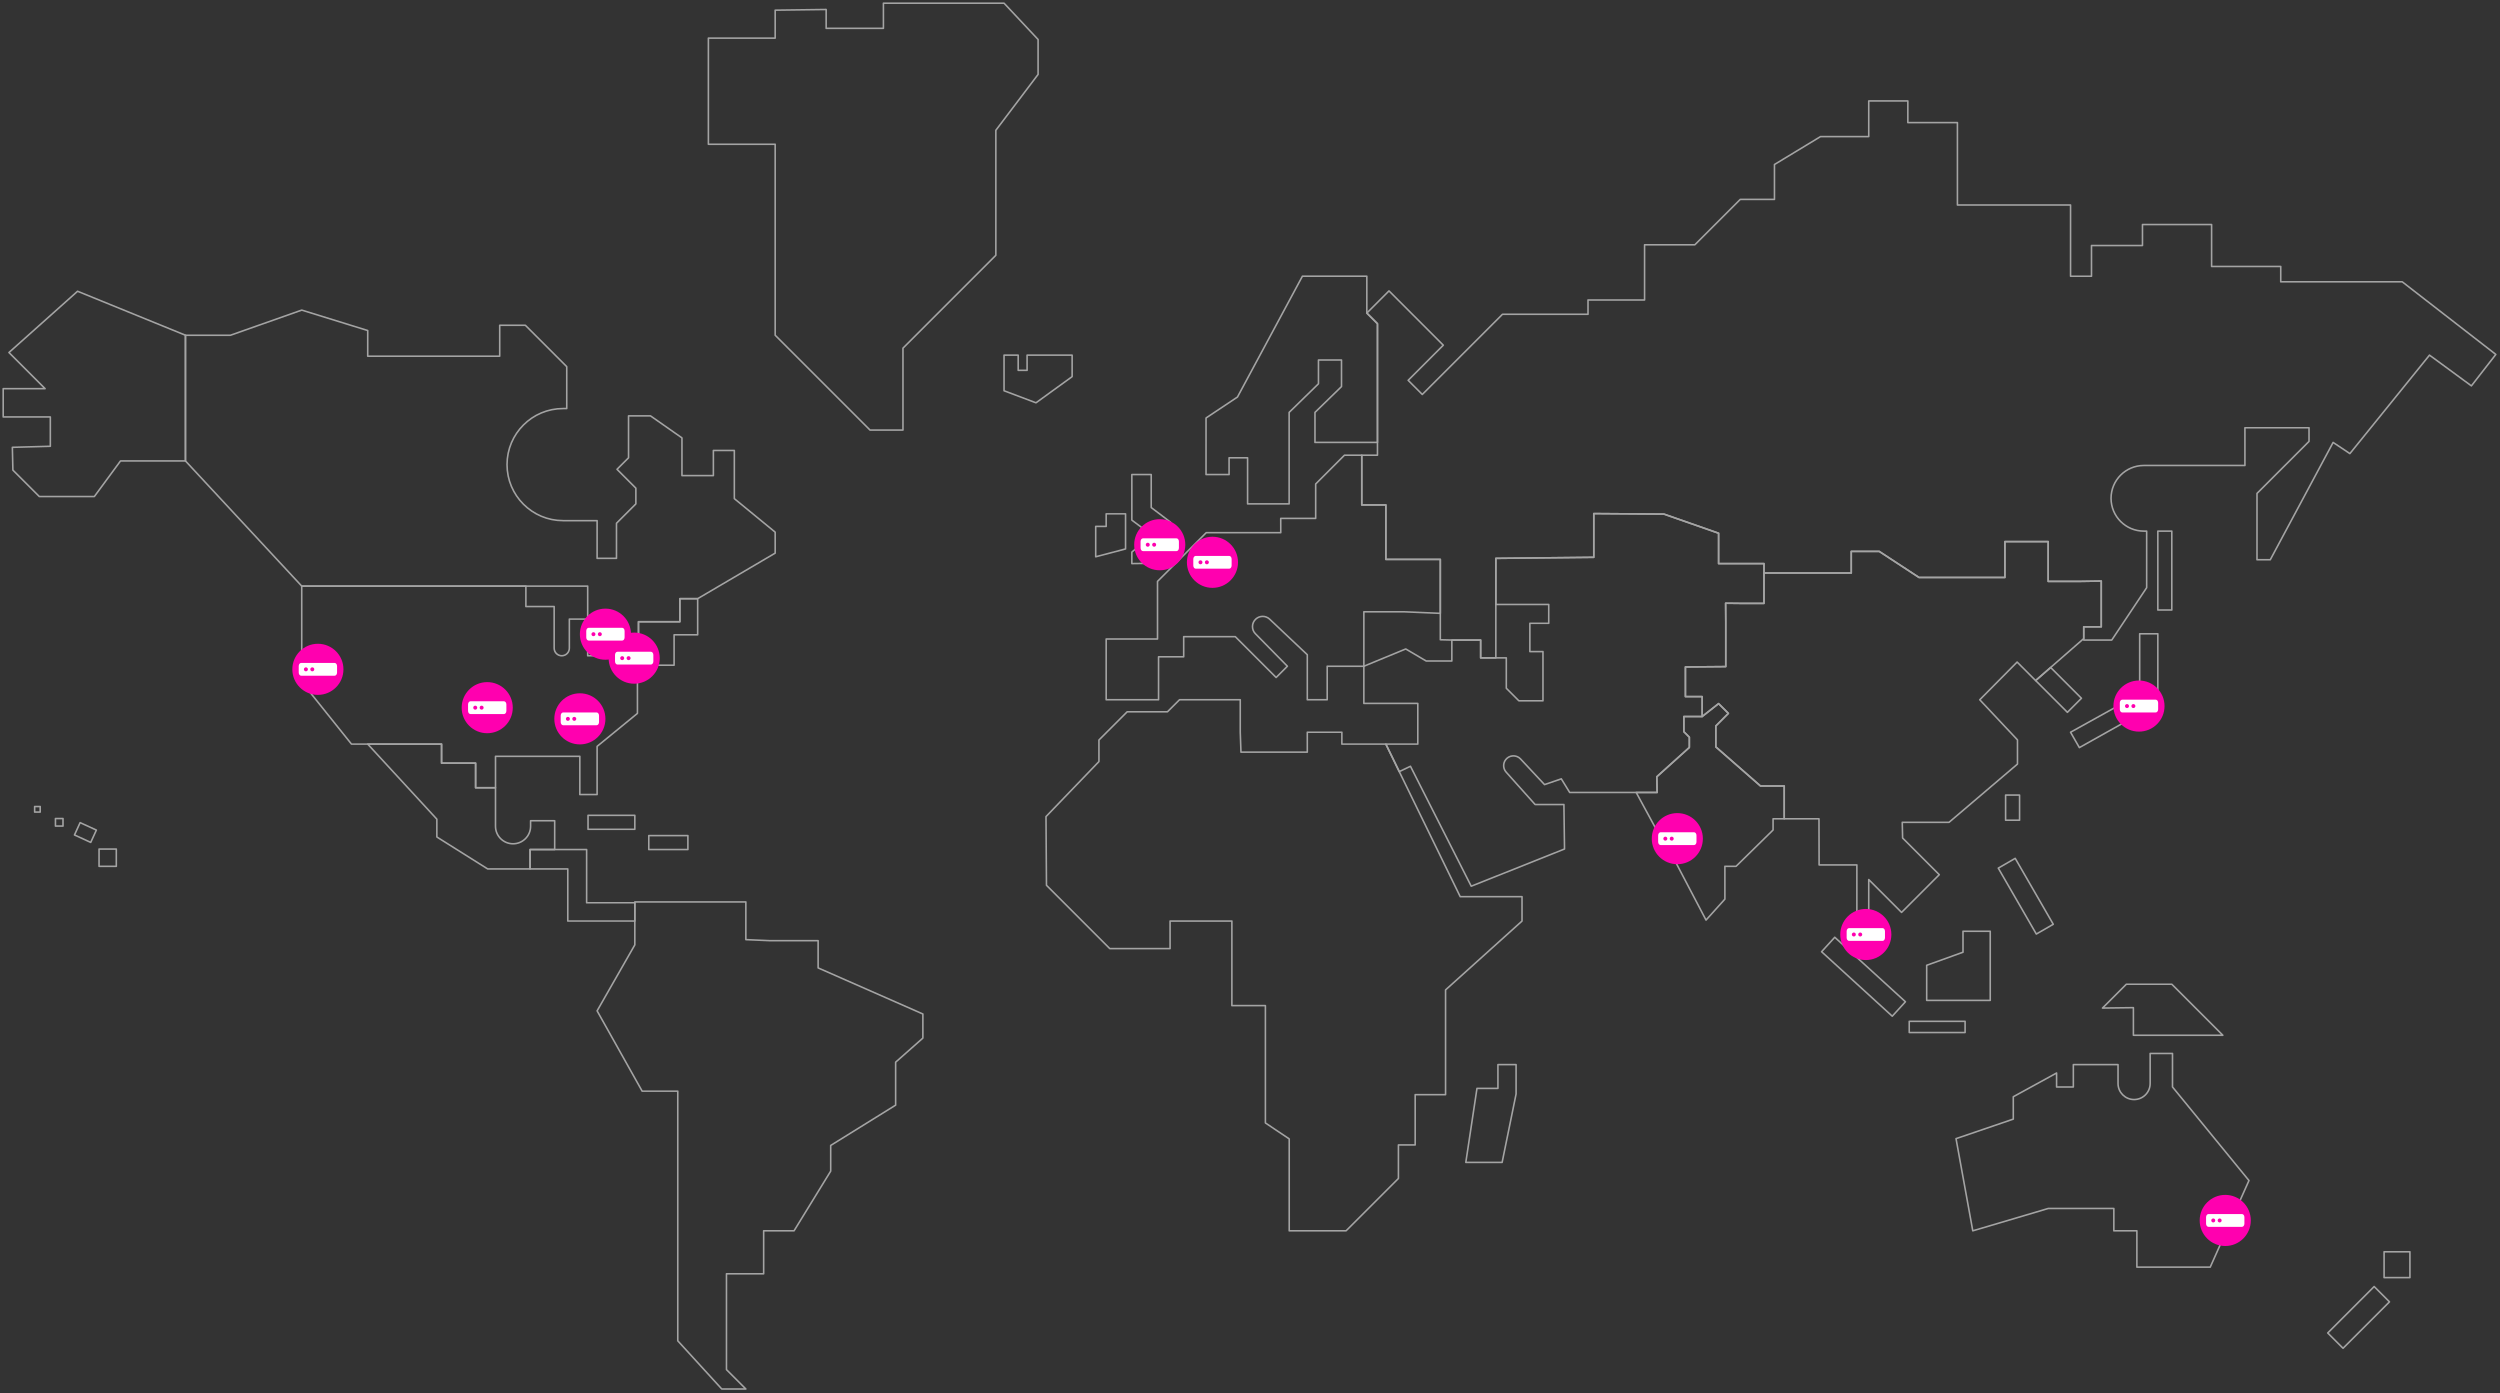 <svg viewBox="0 0 1565 872" preserveAspectRatio="xMinYMin meet" xmlns="http://www.w3.org/2000/svg"><rect x="0" y="0" width="1565" height="872" fill="#333333" stroke="none"/><g fill="none" fill-rule="evenodd"><g stroke="#a4a4a4" stroke-linejoin="round" stroke-width="1"><path vector-effect="non-scaling-stroke" d="m188.878 370.512v56.392l31.146 38.905h56.392v11.912h21.311v15.409h12.458v-19.671h52.785v23.934h10.82v-30.163l25.244-20.655v-30.163h22.95v-19.016h14.754v-22.622h-11.147v14.426h-25.901v11.803h-13.77v9.508h-18.032v-22.95h-11.475v18.196c0 2.625-2.128 4.754-4.754 4.754-2.625 0-4.754-2.129-4.754-4.754v-26.065h-17.704v-12.786h-140.323z"/><path vector-effect="non-scaling-stroke" d="m230.188 465.808 43.277 46.993v11.148l31.802 19.999h26.557v-12.131h15.409v-18.032h-15.082v3.442c0 6.066-4.917 10.983-10.983 10.983-6.065 0-10.983-4.917-10.983-10.983v-24.098h-12.458v-15.409h-21.311v-11.912z"/><path vector-effect="non-scaling-stroke" d="m347.233 531.817h20v33.318h30.162v11.435h-41.965v-32.622h-23.606v-12.131z"/><path vector-effect="non-scaling-stroke" d="m577.717 634.764v15.081l-17.048 15.082v26.884l-40.655 25.245v16.065l-22.95 37.375h-19.015v26.885h-23.278v59.998l12.131 12.13h-15.082l-27.54-30.162v-156.279h-22.294l-28.196-50.271 23.606-41.31v-14.917-11.967h69.506v23.605l15.081.656h30.163v17.048z"/><path vector-effect="non-scaling-stroke" d="m352.479 325.923h21.311v23.605h12.13v-21.966l12.131-12.131v-9.835l-11.802-11.803 7.212-7.213v-26.228h13.77l19.672 13.77v23.605h19.671v-15.737h13.114v30.163l25.573 20.983v13.114l-48.523 28.524h-11.147v14.425h-25.901v10.82h-22.622v-12.459h-9.179v-20.655h-38.688-140.323l-72.784-78.358v-78.686h28.196l44.588-15.737 41.31 12.787v16.065h82.621v-19.344h16.065l25.9 25.901v26.228h-2.295c-19.375 0-35.081 15.706-35.081 35.081 0 19.375 15.706 35.081 35.081 35.081z"/><path vector-effect="non-scaling-stroke" d="m116.094 288.547h-40.654l-16.393 22.294h-34.425l-16.557-16.556-.327-14.262 23.769-.656v-18.36h-29.507v-17.704h26.228l-7.212-7.212-15.41-15.41 42.949-38.36 67.539 27.54z"/><path vector-effect="non-scaling-stroke" d="m655.091 554.193 39.629 39.63h37.745v-17.253h38.687v52.948h20.983v73.441l14.917 9.999v57.539h35.573l32.786-32.785v-20.984h10.491v-31.473h19.016v-65.573l47.867-43.112v-15.246h-38.687l-46.555-95.516h-27.54v-7.43h-21.639v12.458h-41.529l-.437-12.458v-20.328h-38.032l-7.54 7.54h-25.245l-17.65 17.65v13.497l-33.141 34.452z"/><path vector-effect="non-scaling-stroke" d="m924.59 681.32h13.114v-14.863h11.365v18.36l-8.742 42.84h-22.731z"/><path vector-effect="non-scaling-stroke" d="m1234.961 770.497-10.491-57.702 35.845-12.24v-13.989l27.103-14.863v8.743h10.491v-13.989h27.978v11.803c0 5.553 4.501 10.054 10.053 10.054 5.554 0 10.055-4.501 10.055-10.054v-18.797h13.988v20.983l47.868 58.577-24.261 54.205h-45.9v-22.731h-14.426v-13.988h-41.092z"/><path vector-effect="non-scaling-stroke" d="m794.758 387.56 23.606 22.294v28.196h12.458v-20.983h22.951v-22.95-11.147h24.917l22.95.984v-33.77h-34.097v-7.869-26.228h-15.082v-31.147h-10.819l-18.032 18.033v21.549h-21.877l.02 8.941h-34.535-12.13l-30.491 30.491v36.064h-32.13v38.032h32.786v-26.885h15.737v-12.622h32.294l25.573 25.573 7.048-7.049-19.985-20.308c-2.558-2.557-2.48-6.726.17-9.186 2.442-2.268 6.219-2.274 8.668-.013z"/><path vector-effect="non-scaling-stroke" d="m1024.258 496.081h-41.638l-5.245-8.524-10.492 3.606-15.019-16.055c-2.235-2.389-5.955-2.593-8.438-.465-2.601 2.229-2.86 6.16-.577 8.712l18.133 20.267h18.032l.377 27.851-58.407 23.295-38.032-75.08-7.018 3.335-8.391-17.214h19.999v-25.463h-33.769v-23.279l26.228-10.819 12.786 7.541h16.066v-13.114h18.032v11.147h16.064v19.016l7.87 7.868h15.081v-30.818h-8.197v-17.705h11.803v-11.803h-33.113v-7.868-14.426l.002-6.557 61.307-.656v-27.376l43.933.328 34.206 11.967v19.016h28.414v15.081 9.836h-13.769l-10.242-.116.077 11.591v28.086l-25.244.218v18.579h10.492v12.459h-11.476v9.508l3.443 3.442v6.394l-20.382 18.359.218 9.836z"/><path vector-effect="non-scaling-stroke" d="m1024.258 496.081 11.803 21.748h6.995 6.12v22.294l18.797 35.846 11.803-13.115v-20.545h6.994l23.169-22.732v-6.994h6.994v-20.546h-14.863l-27.977-24.479v-13.115l7.868-7.869-6.12-6.119-10.272 8.087h-11.476v9.508l3.443 3.442v6.394l-20.382 18.359.218 9.836z"/><path vector-effect="non-scaling-stroke" d="m1220.098 514.769h-29.288l.219 9.836 22.95 22.95-23.607 23.606-20.545-20.546v34.097h-7.431v-43.277h-23.633l-.082-28.852h-21.748v-20.545h-14.863l-27.977-24.48v-13.114l7.868-7.869-6.12-6.119-10.272 8.086v-12.459h-10.492v-18.578l25.245-.218v-28.087l-.078-11.591 10.242.116h13.769v-9.835-9.181h41.966 12.678v-13.551h17.485l24.917 16.338h31.911 21.858v-22.458h27.102v24.917h19.672l13.552-.221v8.964 19.672h-10.984v7.376l-30.108 26.284-11.584-11.585-23.388 23.606 23.607 25.135v15.109z"/><path vector-effect="non-scaling-stroke" d="m685.909 348.545v-19.016h6.557v-7.868h12.131v21.966z"/><path vector-effect="non-scaling-stroke" d="m708.532 325.595v-28.523h12.131v20.655l12.131 9.18v25.572l-24.262.328v-7.212l10.492-8.853v-3.278z"/><path vector-effect="non-scaling-stroke" d="m628.534 222.32v22.294l20 7.541 22.622-16.393v-13.442h-28.196v9.508h-5.574v-9.508z"/><path vector-effect="non-scaling-stroke" d="m485.261 6.372v17.486h-41.813v66.445h41.813v119.559l59.342 59.342h20.655v-51.255l58.14-58.14v-78.249l26.447-34.971v-21.857l-21.311-22.732h-75.516v15.738h-35.845v-11.803z"/><path vector-effect="non-scaling-stroke" d="m754.978 297.072h14.425v-10.491h11.585v28.851h26.01v-57.266l18.36-17.923v-14.862h14.426v16.611l-16.612 16.174v18.798h39.124v-10.71-63.605l-6.666-6.666v-23.059h-40.327l-40.654 75.625-19.671 13.114z"/><path vector-effect="non-scaling-stroke" d="m1274.304 426.029 19.89 19.89 8.797-8.798-19.28-19.28z"/><path vector-effect="non-scaling-stroke" d="m1296.161 458.378 43.277-24.043v-37.595h11.366v43.715l-49.124 27.539z"/><path vector-effect="non-scaling-stroke" d="m1192.798 627.097-8.25 9.042-44.241-40.365 8.25-9.042z"/><path vector-effect="non-scaling-stroke" d="m1255.507 513.457h8.742v-15.736h-8.742z"/><path vector-effect="non-scaling-stroke" d="m1285.339 578.592-10.601 6.12-23.824-41.265 10.601-6.12z"/><path vector-effect="non-scaling-stroke" d="m1206.109 604.273v21.967h39.78v-43.278h-17.049v13.115z"/><path vector-effect="non-scaling-stroke" d="m1195.181 646.348h34.972v-6.994h-34.972z"/><path vector-effect="non-scaling-stroke" d="m1316.16 631.049 14.918-14.918h28.469l31.938 31.939h-55.981v-17.281z"/><path vector-effect="non-scaling-stroke" d="m1492.437 799.786h16.175v-16.175h-16.175z"/><path vector-effect="non-scaling-stroke" d="m1466.745 844.015-9.582-9.583 29.056-29.056 9.583 9.582z"/><path vector-effect="non-scaling-stroke" d="m406.139 531.817h24.48v-8.743h-24.48z"/><path vector-effect="non-scaling-stroke" d="m368.107 519.14h29.289v-8.743h-29.289z"/><path vector-effect="non-scaling-stroke" d="m908.852 400.675-7.213-.191v-50.299h-34.097v-34.097h-15.082v-31.147h9.836v-7.977-74.315l-6.666-6.666 13.879-13.879 33.988 33.987-21.994 21.994 8.852 8.852 50.189-50.189h53.551v-8.962h35.408v-34.552h31.475l28.414-28.396h21.42v-21.857l28.852-17.486h30.162v-22.294h24.48v13.551h31.037v51.583h70.818v44.589h13.114v-19.235h31.911v-13.114h43.277v26.228h43.278v9.618h49.834 26.228l58.577 45.462-15.299 19.672-26.229-19.235-49.835 61.638-10.491-6.994-39.343 73.439h-8.306v-41.528l32.568-32.567v-8.525h-40.124v23.606h-63.261c-11.347 0-20.545 9.199-20.545 20.546s9.198 20.546 20.545 20.546h1.749v35.408l-21.857 32.786h-17.54v-8.306h10.983v-19.672-8.963l-13.552.221h-19.672v-24.917h-27.102v22.458h-53.769l-24.917-16.338h-17.485v13.551h-54.644v-5.901h-28.414v-19.016l-34.206-11.967-43.932-.328v27.376l-61.308.656v28.852 33.441h-9.51v-11.147z"/><path vector-effect="non-scaling-stroke" d="m1350.804 381.877h8.743v-49.397h-8.743z"/><path vector-effect="non-scaling-stroke" d="m62.005 542.318h10.807v-10.807h-10.807z"/><path vector-effect="non-scaling-stroke" d="m34.713 517.131h4.723v-4.724h-4.723z"/><path vector-effect="non-scaling-stroke" d="m21.687 508.356h3.478v-3.477h-3.478z"/><path vector-effect="non-scaling-stroke" d="m56.79 527.348-10.171-4.665 3.538-7.715 10.172 4.665z"/></g><circle cx="363" cy="450" fill="#ff00af" r="16"/><circle cx="397" cy="412" fill="#ff00af" r="16"/><circle cx="379" cy="397" fill="#ff00af" r="16"/><circle cx="759" cy="352" fill="#ff00af" r="16"/><circle cx="1050" cy="525" fill="#ff00af" r="16"/><circle cx="1168" cy="585" fill="#ff00af" r="16"/><circle cx="1339" cy="442" fill="#ff00af" r="16"/><circle cx="1393" cy="764" fill="#ff00af" r="16"/><circle cx="726" cy="341" fill="#ff00af" r="16"/><circle cx="305" cy="443" fill="#ff00af" r="16"/><circle cx="199" cy="419" fill="#ff00af" r="16"/><path vector-effect="non-scaling-stroke" d="m209.5 415h-21c-.828 0-1.5.895-1.5 2v4c0 1.105.672 2 1.5 2h21c.828 0 1.5-.895 1.5-2v-4c0-1.105-.672-2-1.5-2zm-19.25 4c0-.69.56-1.25 1.25-1.25s1.25.56 1.25 1.25-.56 1.25-1.25 1.25c-.69-.001-1.249-.56-1.25-1.25zm5.25 1.25c-.69 0-1.25-.56-1.25-1.25s.56-1.25 1.25-1.25 1.25.56 1.25 1.25v-0c-.001.69-.56 1.249-1.25 1.25z" fill="#fff" fill-rule="nonzero"/><path vector-effect="non-scaling-stroke" d="m315.5 439h-21c-.828 0-1.5.895-1.5 2v4c0 1.105.672 2 1.5 2h21c.828 0 1.5-.895 1.5-2v-4c0-1.105-.672-2-1.5-2zm-19.25 4c0-.69.56-1.25 1.25-1.25s1.25.56 1.25 1.25-.56 1.25-1.25 1.25c-.69-.001-1.249-.56-1.25-1.25zm5.25 1.25c-.69 0-1.25-.56-1.25-1.25s.56-1.25 1.25-1.25 1.25.56 1.25 1.25v-0c-.001.69-.56 1.249-1.25 1.25z" fill="#fff" fill-rule="nonzero"/><path vector-effect="non-scaling-stroke" d="m407.5 408h-21c-.828 0-1.5.895-1.5 2v4c0 1.105.672 2 1.5 2h21c.828 0 1.5-.895 1.5-2v-4c0-1.105-.672-2-1.5-2zm-19.25 4c0-.69.56-1.25 1.25-1.25s1.25.56 1.25 1.25-.56 1.25-1.25 1.25c-.69-.001-1.249-.56-1.25-1.25zm5.25 1.25c-.69 0-1.25-.56-1.25-1.25s.56-1.25 1.25-1.25 1.25.56 1.25 1.25v-0c-.001.69-.56 1.249-1.25 1.25z" fill="#fff" fill-rule="nonzero"/><path vector-effect="non-scaling-stroke" d="m736.5 337h-21c-.828 0-1.5.895-1.5 2v4c0 1.105.672 2 1.5 2h21c.828 0 1.5-.895 1.5-2v-4c0-1.105-.672-2-1.5-2zm-19.25 4c0-.69.56-1.25 1.25-1.25s1.25.56 1.25 1.25-.56 1.25-1.25 1.25c-.69-.001-1.249-.56-1.25-1.25zm5.25 1.25c-.69 0-1.25-.56-1.25-1.25s.56-1.25 1.25-1.25 1.25.56 1.25 1.25v-0c-.001.69-.56 1.249-1.25 1.25z" fill="#fff" fill-rule="nonzero"/><path vector-effect="non-scaling-stroke" d="m769.5 348h-21c-.828 0-1.5.895-1.5 2v4c0 1.105.672 2 1.5 2h21c.828 0 1.5-.895 1.5-2v-4c0-1.105-.672-2-1.5-2zm-19.25 4c0-.69.56-1.25 1.25-1.25s1.25.56 1.25 1.25-.56 1.25-1.25 1.25c-.69-.001-1.249-.56-1.25-1.25zm5.25 1.25c-.69 0-1.25-.56-1.25-1.25s.56-1.25 1.25-1.25 1.25.56 1.25 1.25v-0c-.001.69-.56 1.249-1.25 1.25z" fill="#fff" fill-rule="nonzero"/><path vector-effect="non-scaling-stroke" d="m1060.5 521h-21c-.828 0-1.5.895-1.5 2v4c0 1.105.672 2 1.5 2h21c.828 0 1.5-.895 1.5-2v-4c0-1.105-.672-2-1.5-2zm-19.25 4c0-.69.56-1.25 1.25-1.25s1.25.56 1.25 1.25-.56 1.25-1.25 1.25c-.69-.001-1.249-.56-1.25-1.25zm5.25 1.25c-.69 0-1.25-.56-1.25-1.25s.56-1.25 1.25-1.25 1.25.56 1.25 1.25v-0c-.001.69-.56 1.249-1.25 1.25z" fill="#fff" fill-rule="nonzero"/><path vector-effect="non-scaling-stroke" d="m1178.5 581h-21c-.828 0-1.5.895-1.5 2v4c0 1.105.672 2 1.5 2h21c.828 0 1.5-.895 1.5-2v-4c0-1.105-.672-2-1.5-2zm-19.25 4c0-.69.56-1.25 1.25-1.25s1.25.56 1.25 1.25-.56 1.25-1.25 1.25c-.69-.001-1.249-.56-1.25-1.25zm5.25 1.25c-.69 0-1.25-.56-1.25-1.25s.56-1.25 1.25-1.25 1.25.56 1.25 1.25v-0c-.001.69-.56 1.249-1.25 1.25z" fill="#fff" fill-rule="nonzero"/><path vector-effect="non-scaling-stroke" d="m1403.5 760h-21c-.828 0-1.5.895-1.5 2v4c0 1.105.672 2 1.5 2h21c.828 0 1.5-.895 1.5-2v-4c0-1.105-.672-2-1.5-2zm-19.25 4c0-.69.56-1.25 1.25-1.25s1.25.56 1.25 1.25-.56 1.25-1.25 1.25c-.69-.001-1.249-.56-1.25-1.25zm5.25 1.25c-.69 0-1.25-.56-1.25-1.25s.56-1.25 1.25-1.25 1.25.56 1.25 1.25v-0c-.001.69-.56 1.249-1.25 1.25z" fill="#fff" fill-rule="nonzero"/><path vector-effect="non-scaling-stroke" d="m1349.5 438h-21c-.828 0-1.5.895-1.5 2v4c0 1.105.672 2 1.5 2h21c.828 0 1.5-.895 1.5-2v-4c0-1.105-.672-2-1.5-2zm-19.25 4c0-.69.56-1.25 1.25-1.25s1.25.56 1.25 1.25-.56 1.25-1.25 1.25c-.69-.001-1.249-.56-1.25-1.25zm5.25 1.25c-.69 0-1.25-.56-1.25-1.25s.56-1.25 1.25-1.25 1.25.56 1.25 1.25v-0c-.001.69-.56 1.249-1.25 1.25z" fill="#fff" fill-rule="nonzero"/><path vector-effect="non-scaling-stroke" d="m389.5 393h-21c-.828 0-1.5.895-1.5 2v4c0 1.105.672 2 1.5 2h21c.828 0 1.5-.895 1.5-2v-4c0-1.105-.672-2-1.5-2zm-19.25 4c0-.69.56-1.25 1.25-1.25s1.25.56 1.25 1.25-.56 1.25-1.25 1.25c-.69-.001-1.249-.56-1.25-1.25zm5.25 1.25c-.69 0-1.25-.56-1.25-1.25s.56-1.25 1.25-1.25 1.25.56 1.25 1.25v-0c-.001.69-.56 1.249-1.25 1.25z" fill="#fff" fill-rule="nonzero"/><path vector-effect="non-scaling-stroke" d="m373.5 446h-21c-.828 0-1.5.895-1.5 2v4c0 1.105.672 2 1.5 2h21c.828 0 1.5-.895 1.5-2v-4c0-1.105-.672-2-1.5-2zm-19.25 4c0-.69.56-1.25 1.25-1.25s1.25.56 1.25 1.25-.56 1.25-1.25 1.25c-.69-.001-1.249-.56-1.25-1.25zm5.25 1.25c-.69 0-1.25-.56-1.25-1.25s.56-1.25 1.25-1.25 1.25.56 1.25 1.25v-0c-.001.69-.56 1.249-1.25 1.25z" fill="#fff" fill-rule="nonzero"/></g></svg>